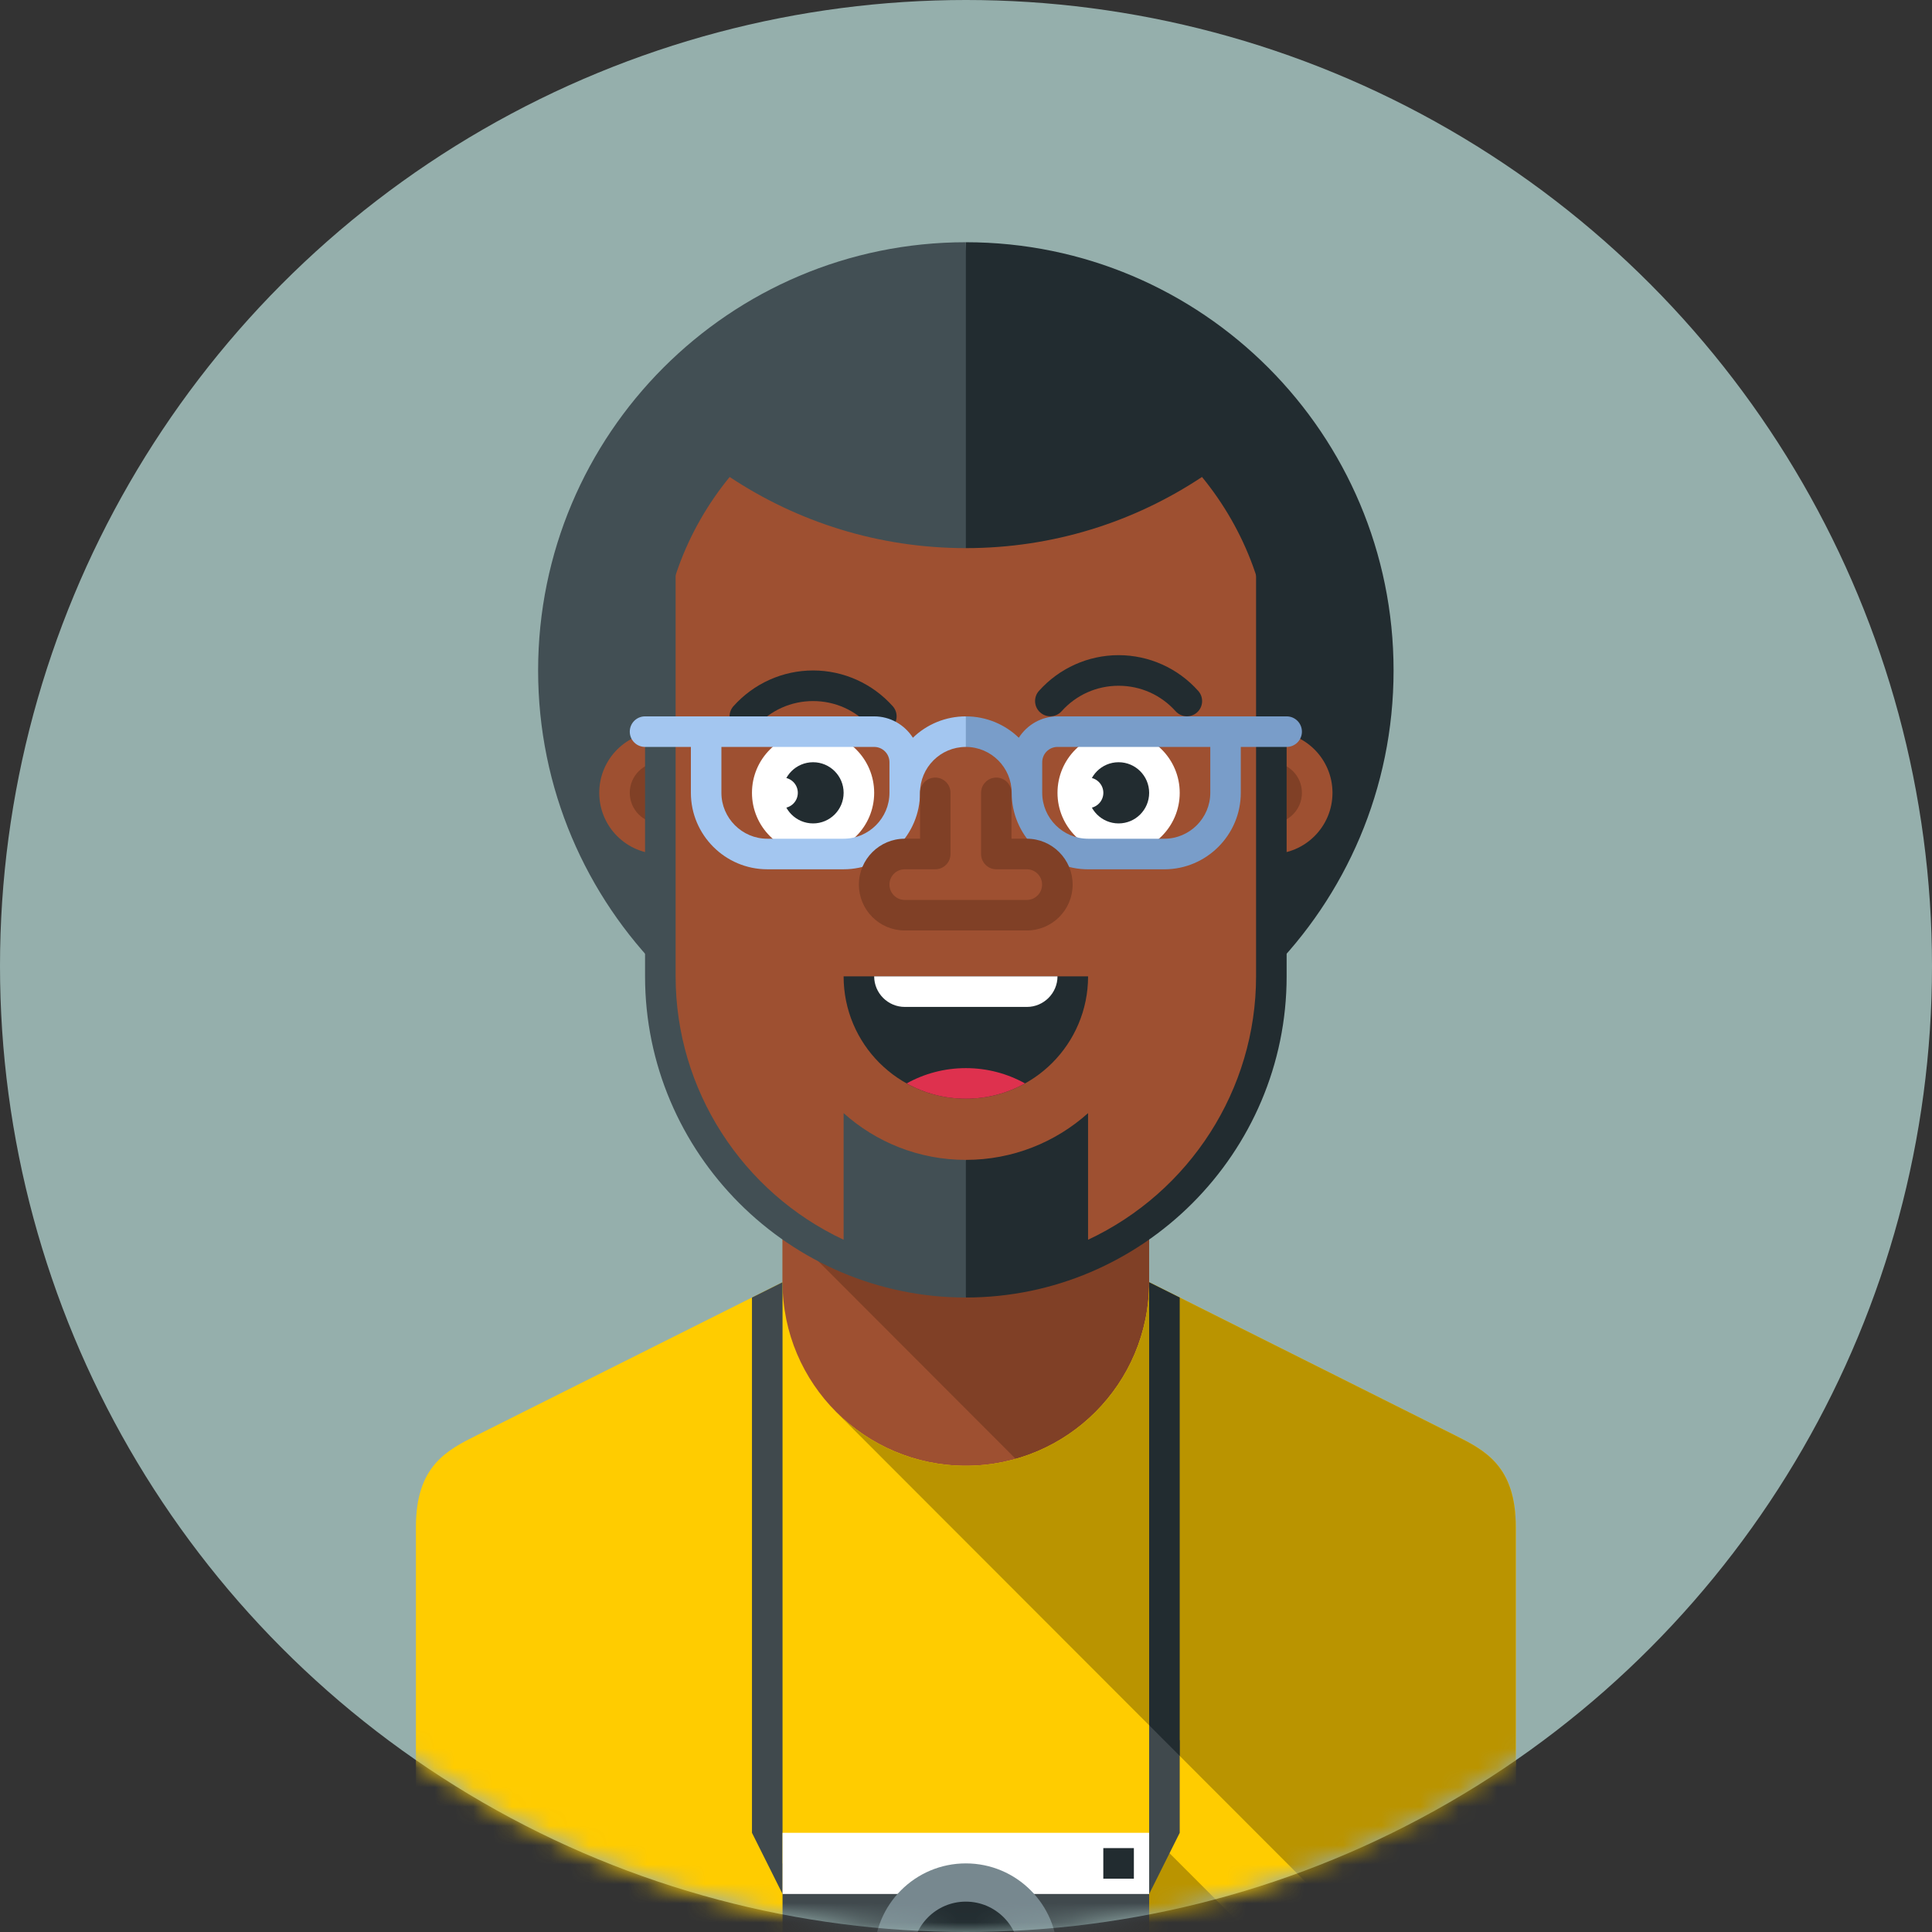 <?xml version="1.0" encoding="UTF-8" standalone="no"?>
<svg width="100px" height="100px" viewBox="0 0 100 100" version="1.1" xmlns="http://www.w3.org/2000/svg" xmlns:xlink="http://www.w3.org/1999/xlink" xmlns:sketch="http://www.bohemiancoding.com/sketch/ns">
    <rect x="0" y="0" width="100" height="100" fill="#333333" stroke="none"/>
    <!-- Generator: Sketch 3.5.2 (25235) - http://www.bohemiancoding.com/sketch -->
    <title>Avatar9</title>
    <desc>Created with Sketch.</desc>
    <defs>
        <circle id="path-1" cx="50" cy="50" r="50"></circle>
    </defs>
    <g id="Page-1" stroke="none" stroke-width="1" fill="none" fill-rule="evenodd" sketch:type="MSPage">
        <g id="Avatar9" sketch:type="MSLayerGroup">
            <mask id="mask-2" sketch:name="Mask Copy 2" fill="white">
                <use xlink:href="#path-1"></use>
            </mask>
            <use id="Mask-Copy-2" fill="#95AFAC" sketch:type="MSShapeGroup" xlink:href="#path-1"></use>
            <g id="Group-11-Copy" mask="url(#mask-2)" sketch:type="MSShapeGroup">
                <g transform="translate(15, 12)">
                    <path d="M25.504,44.869 L44.48,44.869 L44.48,67.035 L25.504,67.035 L25.504,44.869 Z" id="Fill-260" fill="#A87841"></path>
                    <path d="M16.017,147.779 C16.017,148.216 15.661,148.57 15.226,148.57 C14.789,148.57 14.435,148.216 14.435,147.779 L14.435,144.612 C14.435,144.175 14.082,143.82 13.644,143.82 C13.207,143.82 12.853,144.175 12.853,144.612 L12.853,149.362 C12.853,149.799 12.5,150.154 12.062,150.154 C11.629,150.154 11.278,149.805 11.271,149.372 L11.271,150.154 C11.271,150.591 10.918,150.945 10.48,150.945 C10.045,150.945 9.689,150.591 9.689,150.154 L9.689,149.362 C9.689,149.799 9.336,150.154 8.9,150.154 C8.463,150.154 8.109,149.799 8.109,149.362 L8.109,146.987 C8.109,147.424 7.754,147.779 7.318,147.779 C6.881,147.779 6.527,147.424 6.527,146.987 L6.527,86.033 L16.017,86.033 L16.017,147.779 Z" id="Fill-264" fill="#9E5031"></path>
                    <path d="M53.969,147.779 C53.969,148.216 54.322,148.57 54.76,148.57 C55.195,148.57 55.549,148.216 55.549,147.779 L55.549,144.612 C55.549,144.175 55.904,143.82 56.34,143.82 C56.777,143.82 57.131,144.175 57.131,144.612 L57.131,149.362 C57.131,149.799 57.484,150.154 57.922,150.154 C58.355,150.154 58.708,149.805 58.713,149.372 L58.713,150.154 C58.713,150.591 59.066,150.945 59.504,150.945 C59.941,150.945 60.295,150.591 60.295,150.154 L60.295,149.362 C60.295,149.799 60.648,150.154 61.086,150.154 C61.52,150.154 61.877,149.799 61.877,149.362 L61.877,146.987 C61.877,147.424 62.23,147.779 62.665,147.779 C63.102,147.779 63.457,147.424 63.457,146.987 L63.457,86.033 L53.969,86.033 L53.969,147.779 Z" id="Fill-265" fill="#9E5031"></path>
                    <path d="M63.456,86.033 L63.456,96.301 L53.969,86.801 L53.969,86.033 L63.456,86.033 Z M63.456,133.53 L63.456,101.864 L53.969,92.366 L53.969,124.03 L63.456,133.53 Z" id="Fill-266" fill="#804026"></path>
                    <path d="M25.504,44.869 L44.48,44.869 L44.48,67.035 L25.504,67.035 L25.504,44.869 Z" id="Fill-272" fill="#9E5031"></path>
                    <path d="M25.504,44.869 L44.48,44.869 L44.48,67.035 L41.091,67.035 L25.504,51.427 L25.504,44.869 Z" id="Fill-273" fill="#804026"></path>
                    <path d="M34.993,0.538 C47.22,0.538 57.131,10.462 57.131,22.704 C57.131,34.945 47.22,44.869 34.993,44.869 L33.411,22.704 L34.993,0.538 Z" id="Fill-274" fill="#222C30"></path>
                    <path d="M6.528,86.033 L6.528,67.034 C6.528,63.868 8.132,63.063 9.69,62.284 L25.504,54.368 C25.504,59.635 29.774,63.868 34.993,63.868 C40.233,63.868 44.48,59.614 44.48,54.368 L60.295,62.284 C61.851,63.063 63.456,63.869 63.456,67.034 L63.456,84.45 L53.969,86.033 L53.969,130.363 L16.015,130.363 L16.015,86.033 L6.528,86.033 Z" id="Fill-275" fill="#FFCC00"></path>
                    <path d="M53.969,92.365 L53.969,124.03 L25.504,95.532 L44.48,82.866 L53.969,92.365 Z" id="Fill-276" fill="#BA9400"></path>
                    <path d="M34.993,44.869 C22.766,44.869 12.853,34.945 12.853,22.703 C12.853,10.462 22.766,0.538 34.993,0.538 L34.993,44.869 Z" id="Fill-277" fill="#424F54"></path>
                    <path d="M28.282,61.085 C30,62.804 32.371,63.868 34.993,63.868 C40.233,63.868 44.48,59.614 44.48,54.367 L60.294,62.284 C61.852,63.064 63.456,63.868 63.456,67.034 L63.456,86.033 L53.969,86.033 L53.969,86.801 L28.282,61.085 Z" id="Fill-278" fill="#BA9400"></path>
                    <path d="M44.48,77.301 L46.062,78.073 L46.062,82.866 L44.48,86.033 L44.48,77.301 Z M23.922,55.16 L25.504,54.368 L25.504,86.033 L23.922,82.866 L23.922,55.16 Z" id="Fill-279" fill="#40494D"></path>
                    <path d="M44.48,54.393 L44.48,54.368 L46.062,55.16 L46.062,78.885 L44.48,77.301 L44.48,54.393 Z" id="Fill-280" fill="#222C30"></path>
                    <path d="M50.805,25.87 C49.06,25.87 47.643,27.287 47.643,29.037 C47.643,30.785 49.06,32.203 50.805,32.203 C52.552,32.203 53.969,30.785 53.969,29.037 C53.969,27.287 52.552,25.87 50.805,25.87" id="Fill-281" fill="#9E5031"></path>
                    <path d="M50.805,27.453 C49.933,27.453 49.225,28.162 49.225,29.036 C49.225,29.911 49.933,30.62 50.805,30.62 C51.68,30.62 52.387,29.911 52.387,29.036 C52.387,28.162 51.68,27.453 50.805,27.453" id="Fill-282" fill="#804026"></path>
                    <path d="M19.178,25.87 C17.431,25.87 16.017,27.287 16.017,29.037 C16.017,30.785 17.431,32.203 19.178,32.203 C20.926,32.203 22.342,30.785 22.342,29.037 C22.342,27.287 20.926,25.87 19.178,25.87" id="Fill-283" fill="#9E5031"></path>
                    <path d="M19.178,27.453 C18.306,27.453 17.597,28.162 17.597,29.036 C17.597,29.911 18.306,30.62 19.178,30.62 C20.051,30.62 20.76,29.911 20.76,29.036 C20.76,28.162 20.051,27.453 19.178,27.453" id="Fill-284" fill="#804026"></path>
                    <path d="M47.215,12.688 C49.457,15.421 50.805,18.912 50.805,22.703 L50.805,38.536 C50.805,47.244 43.689,54.368 34.993,54.368 C26.295,54.368 19.179,47.244 19.179,38.536 L19.179,22.703 C19.179,18.912 20.527,15.421 22.768,12.688 C26.272,15.014 30.474,16.371 34.993,16.371 C39.51,16.371 43.712,15.014 47.215,12.688" id="Fill-285" fill="#9E5031"></path>
                    <path d="M34.993,44.869 C38.485,44.869 41.319,42.033 41.319,38.535 L28.665,38.535 C28.665,42.033 31.498,44.869 34.993,44.869" id="Fill-286" fill="#222C30"></path>
                    <path d="M34.993,44.869 C36.103,44.869 37.149,44.581 38.055,44.077 C37.149,43.573 36.103,43.286 34.993,43.286 C33.881,43.286 32.835,43.573 31.929,44.077 C32.835,44.581 33.881,44.869 34.993,44.869" id="Fill-287" fill="#DE314E"></path>
                    <path d="M27.086,25.87 C28.831,25.87 30.247,27.287 30.247,29.037 C30.247,30.785 28.831,32.203 27.086,32.203 C25.338,32.203 23.922,30.785 23.922,29.037 C23.922,27.287 25.338,25.87 27.086,25.87" id="Fill-288" fill="#FFFFFF"></path>
                    <path d="M39.736,38.536 C39.736,39.405 39.022,40.118 38.155,40.118 L31.829,40.118 C30.961,40.118 30.247,39.406 30.247,38.536 L39.736,38.536 Z" id="Fill-289" fill="#FFFFFF"></path>
                    <path d="M42.898,25.87 C44.645,25.87 46.062,27.287 46.062,29.037 C46.062,30.785 44.645,32.203 42.898,32.203 C41.153,32.203 39.736,30.785 39.736,29.037 C39.736,27.287 41.153,25.87 42.898,25.87" id="Fill-290" fill="#FFFFFF"></path>
                    <path d="M27.086,27.453 C27.958,27.453 28.666,28.162 28.666,29.036 C28.666,29.911 27.958,30.62 27.086,30.62 C26.211,30.62 25.504,29.911 25.504,29.036 C25.504,28.162 26.211,27.453 27.086,27.453" id="Fill-291" fill="#222C30"></path>
                    <path d="M42.898,27.453 C43.773,27.453 44.48,28.162 44.48,29.037 C44.48,29.911 43.773,30.62 42.898,30.62 C42.025,30.62 41.318,29.911 41.318,29.037 C41.318,28.162 42.025,27.453 42.898,27.453" id="Fill-292" fill="#222C30"></path>
                    <path d="M25.504,28.245 C25.942,28.245 26.295,28.599 26.295,29.036 C26.295,29.474 25.942,29.827 25.504,29.827 C25.066,29.827 24.713,29.474 24.713,29.036 C24.713,28.599 25.066,28.245 25.504,28.245" id="Fill-293" fill="#FFFFFF"></path>
                    <path d="M41.318,28.245 C41.753,28.245 42.109,28.599 42.109,29.037 C42.109,29.473 41.753,29.828 41.318,29.828 C40.88,29.828 40.527,29.473 40.527,29.037 C40.527,28.599 40.88,28.245 41.318,28.245" id="Fill-294" fill="#FFFFFF"></path>
                    <path d="M31.208,24.553 C31.498,24.877 31.471,25.376 31.147,25.666 C30.823,25.956 30.324,25.928 30.034,25.604 C29.279,24.759 28.217,24.287 27.086,24.287 C25.952,24.287 24.892,24.759 24.137,25.604 C23.848,25.928 23.349,25.956 23.024,25.666 C22.7,25.376 22.673,24.877 22.963,24.553 C24.013,23.378 25.508,22.703 27.086,22.703 C28.661,22.703 30.157,23.378 31.208,24.553" id="Fill-295" fill="#222C30"></path>
                    <path d="M47.02,23.761 C47.31,24.086 47.284,24.584 46.959,24.875 C46.636,25.165 46.139,25.136 45.849,24.812 C45.091,23.967 44.031,23.495 42.898,23.495 C41.767,23.495 40.706,23.967 39.95,24.812 C39.659,25.136 39.163,25.165 38.839,24.875 C38.515,24.584 38.485,24.086 38.775,23.761 C39.827,22.586 41.322,21.911 42.898,21.911 C44.475,21.911 45.971,22.586 47.02,23.761" id="Fill-296" fill="#222C30"></path>
                    <path d="M50.014,16.371 C50.014,15.933 50.371,15.579 50.805,15.579 C51.243,15.579 51.596,15.933 51.596,16.371 L51.596,38.536 C51.596,47.681 44.127,55.159 34.993,55.159 L33.411,51.596 L34.993,48.035 C37.422,48.035 39.639,47.12 41.318,45.616 L41.318,52.169 C46.583,49.701 50.014,44.393 50.014,38.536 L50.014,16.371 Z" id="Fill-297" fill="#222C30"></path>
                    <path d="M34.993,55.16 L34.993,55.16 C25.858,55.16 18.388,47.68 18.388,38.536 L18.388,16.371 C18.388,15.934 18.741,15.579 19.179,15.579 C19.616,15.579 19.97,15.934 19.97,16.371 L19.97,38.536 C19.97,44.393 23.401,49.7 28.665,52.169 L28.665,45.615 C30.344,47.12 32.561,48.035 34.993,48.035 L34.993,55.16 Z" id="Fill-298" fill="#424F54"></path>
                    <path d="M34.991,25.079 C36.056,25.079 37.024,25.5 37.733,26.185 C38.168,25.504 38.918,25.079 39.736,25.079 L51.596,25.079 C52.034,25.079 52.387,25.432 52.387,25.871 C52.387,26.307 52.034,26.661 51.596,26.661 L49.223,26.661 L49.223,29.037 C49.223,31.216 47.446,32.995 45.271,32.995 L41.316,32.995 C39.142,32.995 37.364,31.215 37.364,29.036 C37.364,27.724 36.301,26.661 34.991,26.661 L34.358,25.871 L34.991,25.079 Z M47.644,26.661 L39.736,26.661 C39.299,26.661 38.945,27.016 38.945,27.453 L38.945,29.037 C38.945,30.341 40.015,31.412 41.316,31.412 L45.271,31.412 C46.574,31.412 47.644,30.341 47.644,29.037 L47.644,26.661 Z" id="Fill-299" fill="#799DC9"></path>
                    <path d="M30.247,26.661 L22.34,26.661 L22.34,29.037 C22.34,30.341 23.409,31.412 24.713,31.412 L28.665,31.412 C29.969,31.412 31.038,30.341 31.038,29.036 L31.038,27.453 C31.038,27.016 30.685,26.661 30.247,26.661 L30.247,26.661 Z M18.388,26.661 C17.95,26.661 17.597,26.308 17.597,25.87 C17.597,25.433 17.95,25.079 18.388,25.079 L30.247,25.079 C31.066,25.079 31.816,25.504 32.251,26.185 C32.96,25.5 33.928,25.079 34.991,25.079 L34.991,26.661 C33.681,26.661 32.62,27.724 32.62,29.037 C32.62,31.214 30.841,32.994 28.665,32.994 L24.713,32.994 C22.537,32.994 20.76,31.216 20.76,29.037 L20.76,26.661 L18.388,26.661 Z" id="Fill-300" fill="#A3C6F0"></path>
                    <path d="M37.354,29.036 C37.354,28.601 37.001,28.247 36.568,28.247 C36.133,28.247 35.78,28.601 35.78,29.036 L35.78,32.203 C35.78,32.638 36.133,32.994 36.568,32.994 L38.147,32.994 C38.587,32.994 38.938,33.348 38.938,33.786 C38.938,34.223 38.585,34.581 38.147,34.581 L31.829,34.581 C31.392,34.581 31.038,34.223 31.038,33.786 C31.038,33.348 31.389,32.994 31.829,32.994 L33.411,32.994 C33.846,32.994 34.198,32.638 34.198,32.203 L34.198,29.036 C34.198,28.601 33.846,28.247 33.411,28.247 C32.976,28.247 32.622,28.601 32.622,29.036 L32.622,31.411 L31.829,31.411 C30.522,31.411 29.456,32.477 29.456,33.786 C29.456,35.098 30.52,36.161 31.829,36.161 L38.147,36.161 C39.458,36.161 40.52,35.098 40.52,33.786 C40.52,32.477 39.458,31.411 38.147,31.411 L37.354,31.411 L37.354,29.036 Z" id="Fill-301" fill="#804026"></path>
                    <path d="M25.504,84.449 L44.48,84.449 L44.48,95.533 L25.504,95.533 L25.504,84.449 Z" id="Fill-308" fill="#40494D"></path>
                    <path d="M25.504,82.866 L44.48,82.866 L44.48,86.032 L25.504,86.032 L25.504,82.866 Z" id="Fill-309" fill="#FFFFFF"></path>
                    <path d="M34.991,84.449 C37.613,84.449 39.736,86.576 39.736,89.199 C39.736,91.822 37.613,93.949 34.991,93.949 C32.371,93.949 30.247,91.822 30.247,89.199 C30.247,86.576 32.371,84.449 34.991,84.449" id="Fill-310" fill="#77888F"></path>
                    <path d="M34.991,86.428 C36.521,86.428 37.761,87.669 37.761,89.199 C37.761,90.729 36.521,91.97 34.991,91.97 C33.463,91.97 32.224,90.729 32.224,89.199 C32.224,87.669 33.463,86.428 34.991,86.428" id="Fill-311" fill="#222C30"></path>
                    <path d="M42.107,83.658 L43.689,83.658 L43.689,85.24 L42.107,85.24 L42.107,83.658 Z" id="Fill-312" fill="#222C30"></path>
                </g>
            </g>
        </g>
    </g>
</svg>